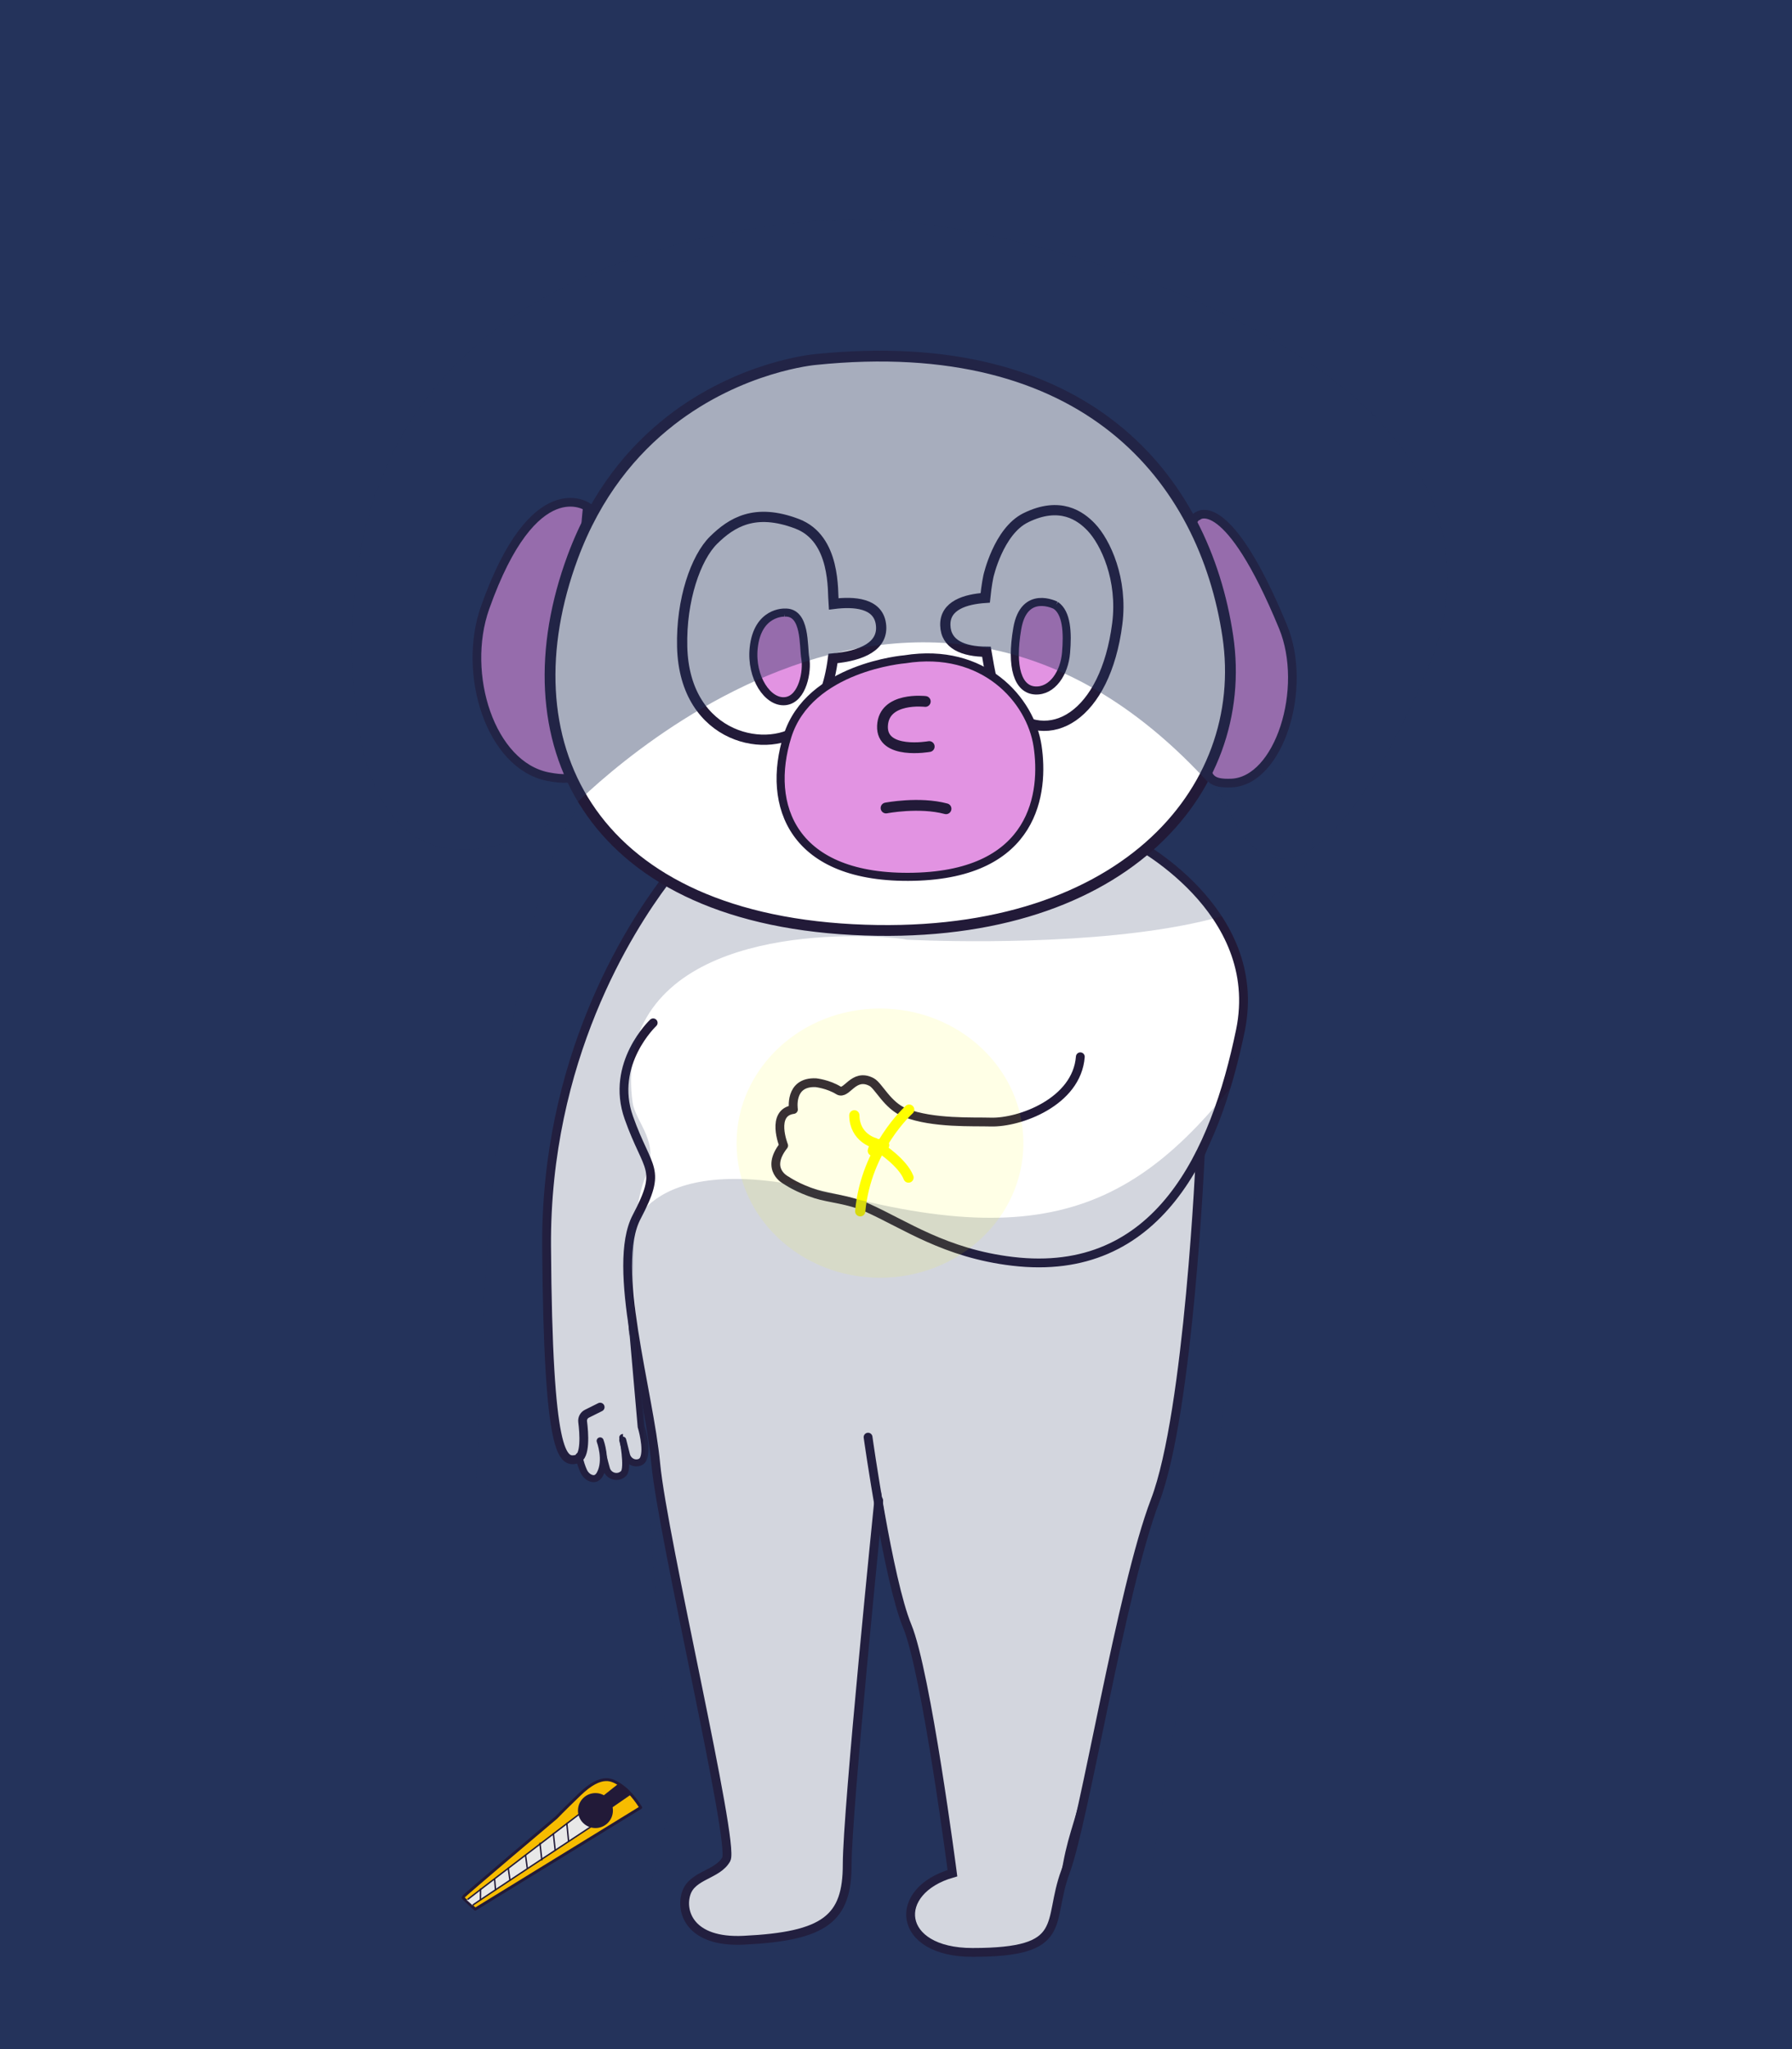 <?xml version="1.0" encoding="UTF-8"?>
<svg id="Layer_1" data-name="Layer 1" xmlns="http://www.w3.org/2000/svg" width="1400" height="1600" xmlns:xlink="http://www.w3.org/1999/xlink" viewBox="0 0 1400 1600">
  <defs>
    <clipPath id="clippath">
      <rect x="-159.39" y="-431.46" width="600" height="400" fill="none"/>
    </clipPath>
    <clipPath id="clippath-1">
      <rect x="458.51" y="-432.5" width="600" height="400" fill="none"/>
    </clipPath>
    <clipPath id="clippath-2">
      <rect x="1075" y="-433.47" width="600" height="400" fill="none"/>
    </clipPath>
  </defs>
  <rect width="1400" height="1600" fill="#24335b"/>
  <path d="M522.93,676s-19.76,36.71-32.19,54.78c-12.42,18.07-54.21,99.39-60.99,190.87-6.78,91.48,1.13,169.41,1.13,169.41l29.93,52.52,35.01-11.29-4.52-116.89,29.93,183.53,45.74,234.35s5.65,21.46-7.91,27.67c-13.55,6.21-25.41,14.12-24.85,22.02.56,7.91,6.21,33.88,36.71,32.75,30.49-1.13,92.05,2.82,91.48-61.55-.56-64.38,25.98-281.79,25.98-281.79,0,0,11.29,72.28,16.38,87.53,5.08,15.25,20.89,77.93,27.67,124.24,6.78,46.31,16.38,80.19,8.47,80.19s-26.54,13.55-28.8,23.72c-2.26,10.16,3.39,36.14,41.79,36.71,38.4.56,67.2,2.26,73.41-42.92,6.21-45.18,9.04-44.61,19.2-82.45,10.16-37.84,35.01-155.86,38.4-172.8,3.39-16.94,33.32-99.95,33.88-114.64.56-14.68,17.51-181.27,20.89-208.94,0,0,48.56-111.25,26.54-155.86-22.02-44.61-43.48-76.24-83.58-86.96l-359.72,15.81Z" fill="#fff" stroke="#221a38" stroke-linecap="round" stroke-miterlimit="10" stroke-width="2"/>
  <path d="M884.09,656.62s104.66,53.01,84.95,148.16c-19.71,95.15-63.88,193.69-178.06,180.1-52.76-6.28-83.91-28.69-113.54-41.9-14.66-6.54-29.08-7.21-39.88-10.6-14.61-4.59-23.28-10.7-23.28-10.7,0,0-16.99-8.16-2.04-27.19,0,0-10.37-25.8,7.64-28.18,0,0-3.58-21.84,17.51-20.89,0,0,9.56,1,17.69,6.02,6.4,3.95,11.53-14.04,25.81-6.56,5.61,2.94,12.37,18.57,26.37,24.02,21.63,8.43,53.12,6.83,66.74,7.24,22.43.68,67.28-15.63,70-50.97" fill="none" stroke="#221a38" stroke-linecap="round" stroke-linejoin="round" stroke-width="6.88"/>
  <path d="M937.78,900.61s-8.84,201.85-35.34,271.17c-26.51,69.32-55.05,249.42-70,289.52-14.95,40.1,4.08,63.21-72.72,63.21-59.52,0-63.21-48.25-15.63-61.85,0,0-20.39-156.99-35.34-193.01-14.95-36.02-30.58-147.48-30.58-147.48" fill="none" stroke="#221a38" stroke-linecap="round" stroke-miterlimit="10" stroke-width="6.88"/>
  <path d="M710.28,866.45s-33.7,29.96-38.23,79.35" fill="none" stroke="#ff0" stroke-linecap="round" stroke-miterlimit="10" stroke-width="8"/>
  <path d="M681.9,898.57s1.36-7.65,8.84-4.42" fill="none" stroke="#ff0" stroke-linecap="round" stroke-miterlimit="10" stroke-width="8"/>
  <path d="M687.85,896.53s17.5,11.38,21.92,22.94" fill="none" stroke="#ff0" stroke-linecap="round" stroke-miterlimit="10" stroke-width="8"/>
  <path d="M683.26,892.45s-15.63-3.91-15.8-21.58" fill="none" stroke="#ff0" stroke-linecap="round" stroke-miterlimit="10" stroke-width="8"/>
  <path d="M469.13,1127.73c.96,4.64,3.03,13.66,4.69,19.3,1.71,5.79,9.03,7.79,13.32,3.53.05-.05.09-.09.14-.14,3.87-3.99-.76-27.94-.76-27.94" fill="#fff" stroke="#221a38" stroke-linecap="round" stroke-miterlimit="10" stroke-width="5.47"/>
  <path d="M486.51,1124.45c1.1,4.34,2.17,8.56,2.95,11.65,1,3.98,4.83,6.75,8.88,6.08,1.77-.29,3.39-1.17,4.29-3.14,3.54-7.79-1.72-25.12-1.72-25.12l-8.33-95.04" fill="#fff" stroke="#221a38" stroke-linecap="round" stroke-miterlimit="10" stroke-width="5.47"/>
  <path d="M429.42,1057.6s3.62,76.57,13.37,80.88c9.74,4.3,14.31-5.77,13.5-15.35-.81-9.57,3.27-28.6,3.27-28.6l-30.13-36.93Z" fill="#fff"/>
  <path d="M452.26,1137.03c1.12,4.91,2.27,8.38,3.73,11.66.97,2.17,2.59,4.01,4.71,5.07,2.45,1.22,5.66,1.58,8.01-2.69,5.91-10.76.15-26,.15-26" fill="#fff" stroke="#221a38" stroke-linecap="round" stroke-miterlimit="10" stroke-width="5.47"/>
  <path d="M519.35,688.3c-27.94,37.27-93.28,138.96-92.31,285.02,1.1,165.46,12.54,168.65,23.45,166.06,7.31-1.74,5.79-20.61,4.7-29.25-.33-2.59,1.02-5.1,3.36-6.26l10.32-5.14" fill="none" stroke="#221a38" stroke-linecap="round" stroke-miterlimit="10" stroke-width="6.88"/>
  <path d="M510.3,798.66s-33.98,31.94-19.03,74.08c14.95,42.14,26.51,38.74,6.12,77.48-20.39,38.74,9.51,135.25,14.95,193.01,5.44,57.77,61.85,296.32,55.05,308.55-6.8,12.23-26.51,12.23-31.26,26.51-4.76,14.27,2.72,38.74,44.86,36.7,63.9-3.09,80.88-16.99,80.88-59.13s24.62-284.24,24.62-284.24" fill="none" stroke="#221a38" stroke-linecap="round" stroke-miterlimit="10" stroke-width="6.88"/>
  <g>
    <path d="M484.36,1393.56c-5.72-3.59-13.81-9.46-31.51,7.58-13.23,12.74-18.26,18.04-18.26,18.04,0,0-72.92,61.48-72.95,62.29s9.64,9.28,9.64,9.28l129.28-79.37s-7.02-12.06-16.2-17.82Z" fill="#f7bc00" stroke="#221a38" stroke-linecap="round" stroke-linejoin="round" stroke-width="2.24"/>
    <path d="M364.28,1484.05c-.5.04,89.92-68.79,89.92-68.79l9.53,9.74s-95.49,62.92-95.03,63.03l-4.41-3.97Z" fill="#e8e8e8" stroke="#221a38" stroke-linecap="round" stroke-miterlimit="10" stroke-width="1.12"/>
    <path d="M482.67,1393.16l-19.21,15.22,6.72,8.58,22.35-15.44s-5.75-7.21-9.85-8.35Z" fill="#221a38"/>
    <line x1="375.42" y1="1475.1" x2="375.35" y2="1483.39" fill="none" stroke="#221a38" stroke-linecap="round" stroke-miterlimit="10" stroke-width="1.12"/>
    <line x1="386.42" y1="1467.42" x2="387.12" y2="1475.7" fill="none" stroke="#221a38" stroke-linecap="round" stroke-miterlimit="10" stroke-width="1.12"/>
    <line x1="397.07" y1="1458.84" x2="398.43" y2="1468.09" fill="none" stroke="#221a38" stroke-linecap="round" stroke-miterlimit="10" stroke-width="1.12"/>
    <circle cx="465.19" cy="1413.74" r="13.65" fill="#221a38"/>
    <line x1="410.59" y1="1448.76" x2="411.94" y2="1458.73" fill="none" stroke="#221a38" stroke-linecap="round" stroke-miterlimit="10" stroke-width="1.12"/>
    <line x1="432.32" y1="1431.77" x2="433.73" y2="1444.63" fill="none" stroke="#221a38" stroke-linecap="round" stroke-miterlimit="10" stroke-width="1.12"/>
    <line x1="421.85" y1="1439.37" x2="423.27" y2="1452.23" fill="none" stroke="#221a38" stroke-linecap="round" stroke-miterlimit="10" stroke-width="1.12"/>
    <line x1="442.84" y1="1423.85" x2="444.16" y2="1437.37" fill="none" stroke="#221a38" stroke-linecap="round" stroke-miterlimit="10" stroke-width="1.12"/>
  </g>
  <g clip-path="url(#clippath)">
    <path d="M-23.68,41.85S99.37-81.92,108.79-93.69c9.42-11.77,38.46-43.95,40.42-50.23s11.77-46.7,45.13-85.55c33.36-38.85,76.92-80.84,76.92-80.84,0,0,10.6-11.77,20.8-5.89s3.53,34.93-9.81,49.06c0,0,31-41.6,38.46-49.84,7.46-8.24,22.76-8.63,22.76,5.49s-23.15,62.01-23.15,62.01c0,0,29.43-33.36,40.42-40.03,10.99-6.67,17.27-3.14,20.01-1.57,2.75,1.57,8.45,19.26-11.56,48.69l-93.22,121.63S212.43-30.29,201.4-5.78c-10.03,22.29-15.01,25.4-15.01,25.4,0,0-62.17,68.23-91.47,36.45-23.15-25.12-72.17,13.04-118.61-14.22Z" fill="#fff"/>
    <path d="M322.16-185.96c3.96-5.25,10.04-12.79,18.91-23.04,18.96-21.94,42.79-53.9,43.88-66.9,1.08-13-1.9-17.6-13.81-17.88s-46.58,39-54.17,50.92c0,0,28.44-47.94,26.81-62.02-1.63-14.08-5.42-18.96-17.6-14.9-12.19,4.06-44.69,51.46-45.23,52.54-.54,1.08,14.92-10.31,17.45-31.83,2.53-21.52-18.02-19.71-25-13.69-6.97,6.02-36.87,34.69-36.87,35.77l-21.16,20.09c-9.63,11.3-51.19,50.65-67.98,116.73C147.38-140.17.51,18.38-9.78,26.51" fill="none" stroke="#221a38" stroke-linecap="round" stroke-miterlimit="10" stroke-width="6.24"/>
    <path d="M179.63,29.65s83.98-143.86,101.31-153.07c17.33-9.21,57.54-24.05,68.81-25.63,22.63-3.17,43.87-20.4,39.95-33.81-3.29-11.29-14.62-17.6-31.11-17.04-22.85.77-25.51,17.87-54.21,7.82-31.36-10.99-67.42-5.48-68.2-5.28,0,0-27.7,4.06-43,32.23" fill="none" stroke="#221a38" stroke-linecap="round" stroke-miterlimit="10" stroke-width="6.24"/>
  </g>
  <g clip-path="url(#clippath-1)">
    <path d="M933.9-4.01l-68.5-253.6s-6.01-3.47-12.26-6.94c-6.25-3.47-15.65-13.77-15.42-29.73l16.35,3.82c10.18-5.32,13.7-30.36,14.57-46.27,1.16-21.05-8.33-27.76-8.33-27.76,0,0,4.06-14.64,13.98-15.66,18.08-1.86,22.27,11.67,23.65,15.6,0,0,9.25-14.49,21.01-12.26,16.38,3.1,19.16,21.14,19.16,21.14,0,0,4.41-12.23,15.05-8.53,10.64,3.7,35.99,17.58,18.64,108.27L1067.86-.16l-133.95-3.85Z" fill="#fff" stroke="#221a38" stroke-linecap="round" stroke-linejoin="round" stroke-width="6.67"/>
    <path d="M442.81-128.81s71.13-99.01,173.71-120.81c0,0,14.54-30.31,45.04-39.32,31.45-9.29,45.39-10.37,76.85,1.07,31.45,11.44,20.73,30.38,20.73,30.38l-51.47,102.58s-20.73,14.3-43.96,13.23c-23.23-1.07-25.02-10.72-42.53-2.5-17.51,8.22-41.74,20.59-58.98,52.19s-8.33,95.26-8.33,95.26c0,0-85.8,30.22-118.98-5.14-18.83-20.07,3.26-90.19,7.92-126.94Z" fill="#fff"/>
  </g>
  <g clip-path="url(#clippath-2)">
    <path d="M1167.77,30.3s4.78-153.55,34.96-230.32c30.18-76.76,51.55-99.97,51.55-99.97,0,0,8.62-19.49,9.5-27.85.88-8.35,22.73-33.35,41.73-44.66,19.01-11.31,33.79-28.11,33.79-28.11,0,0,36.04-18.62,31.81,18.29l41.35,53.61s18.68,5.62,17.43,17.32c-1.25,11.7-9.66,36.31-30.02,52.17-15.39,11.99-55.74,29.29-65.81,37.9-8.31,7.11-17.18,41.1-19.09,59.07-1.91,17.97-5.24,207.58-5.24,207.58,0,0-97.09-8.19-141.97-15.04Z" fill="#fff"/>
    <path d="M1691.7-32.66s-104.17-55.48-111.07-59.35c-6.9-3.87-28.15-15.51-32.36-21.27-4.2-5.76-27.11-37.26-34.96-46.07-7.84-8.82-36.19-34.64-57.94-35.68-21.75-1.04-51.03,6.31-65.2,16.06-14.17,9.75-24.58,20.9-27.16,36.88-2.58,15.98-2.44,45.25,1.51,54.31,3.94,9.06,13.4,10.03,20.43,3.71,0,0,1.86,14.44,16.59,24.46,14.73,10.02,20.45,7.7,26.34.51,0,0,11.65,8.34,21.24-.88,0,0,11.68,6.46,19.39,5.73s16.99,3.77,21.92,7.37,124.05,105.85,124.05,105.85c0,0,56.6-32.08,77.22-91.64Z" fill="#fff"/>
    <path d="M1168.5,30.6s-5.94-204.44,87.4-334.17l3.01-5.73s-1.52-14.87,15.24-36.03c19.6-24.74,26.89-20.2,50.66-42.22,38.86-35.97,58.01-4.7,40.07,13.67-8.9,9.11-9.55,15.82-23.19,20" fill="none" stroke="#221a38" stroke-linecap="round" stroke-miterlimit="10" stroke-width="4.84"/>
    <path d="M1402.73-300.08c-12.44,8.02-33.43,20.23-42.24,10.37-5.81-6.5-.72-14.17,4.05-18.56,6.54-6.02,11.42-10.54,22.64-15.53,13.73-6.11,23.26-5.04,23.26-5.04,0,0,7.02.6,13.33,7.03,10.88,11.08,3.21,22.55,3.21,22.55,0,0-7.11,37.81-75.56,67.09-16.63,7.12-23.31,17.63-27.24,27.6-5.81,14.72-19.62,168.52-13.41,251.27" fill="none" stroke="#221a38" stroke-linecap="round" stroke-miterlimit="10" stroke-width="4.84"/>
  </g>
  <path d="M708.09,733.72c-7.1-2.37-162.56-18.07-205.19,64.82-7.22,14.05-12.36,37.77-8.68,62.23,2.42,16.15,21.67,30.52,10.47,57.06-29.53,70,16.86,289.09,10.05,285.69-9.47-4.74-145.17-40.26-142.8-49.73s5.44-551.81,121.49-551.81,428.58-82.39,502.08-2.37c144.58,157.41-287.41,134.11-287.41,134.11Z" fill="#24335b" opacity=".2"/>
  <path d="M936.14,402.7s-19.8,3.59-3.21,107.12c13.99,87.27-1.16,102.6,28.93,101.6,37.36-1.25,60.39-73.87,40.48-122.05-43.38-104.97-66.19-86.67-66.19-86.67Z" fill="#e293e2" stroke="#221a38" stroke-linecap="round" stroke-miterlimit="10" stroke-width="6.75"/>
  <path d="M458.95,395.74s-41.77-28.95-79.94,78.68c-18.4,51.9,4.18,123.26,49.19,132.01,47.86,9.3,23.04-28.02,24.85-91.26,2.99-104.46,5.89-119.43,5.89-119.43Z" fill="#e293e2" stroke="#221a38" stroke-linecap="round" stroke-miterlimit="10" stroke-width="6.75"/>
  <path d="M523.73,328.63c-29.38,22.91-57.9,56.65-76.28,106.24-52.86,142.62,10.33,280.06,218.72,290.98,208.39,10.93,311.22-107.57,293.05-229.12-18.34-122.76-110.18-237.83-322.22-215.98,0,0-58.16,4.89-113.28,47.87" fill="#fff" stroke="#221a38" stroke-linecap="round" stroke-miterlimit="10" stroke-width="8.44"/>
  <path d="M801.36,404.29c-21.39,10.52-29.2,45.82-29.2,45.82,0,0-1.45,6.68-2.46,16.73-15.26,1.04-31.6,5.75-31.18,21.38.41,15.08,14.06,20.56,32.14,20.7,2.28,13.04,5.42,35.62,14.91,44.51,33.74,31.6,78.05,5.93,87.3-66.41,4.43-34.64-9.18-63.76-20.42-75.49-8.33-8.69-24.26-20.43-51.08-7.25Z" fill="none" stroke="#221a38" stroke-linecap="round" stroke-miterlimit="10" stroke-width="8"/>
  <path d="M688.2,487.15c-2.33-16.38-21.1-17.6-36.93-15.59-.79-9.6,1.92-50.96-28.51-62.55-33.22-12.66-51.42-.85-65.21,12.68-13.92,13.65-25.52,46.75-24.6,83.37,1.82,72.91,69.14,85.09,94.78,61.97,14.51-13.08,20.62-34.16,23.03-52.87,22.48-2.02,39.91-9.59,37.44-27.01Z" fill="none" stroke="#221a38" stroke-linecap="round" stroke-miterlimit="10" stroke-width="8"/>
  <path d="M706.88,514.79s-74.77,6-91.69,60.04c-16.92,54.03,3.82,111.96,98.79,109.78,94.97-2.18,102.06-66.12,96.61-102.14-5.46-36.02-42.03-77.5-103.7-67.68Z" fill="#e293e2" stroke="#221a38" stroke-linecap="round" stroke-miterlimit="10" stroke-width="6.3"/>
  <path d="M722.87,547.72s-32.42-3.85-33.42,19.07c-1,22.92,36.5,16.14,36.5,16.14" fill="none" stroke="#221a38" stroke-linecap="round" stroke-miterlimit="10" stroke-width="8.44"/>
  <path d="M692.23,630.91s25.92-5.01,46.85.59" fill="none" stroke="#221a38" stroke-linecap="round" stroke-linejoin="round" stroke-width="8.44"/>
  <path d="M612.98,478.33s-21.16-1-24.15,27.6c-2.41,22.99,11.07,43.17,24.8,41.54,13.73-1.63,17.24-23.99,15.53-33.36s.65-36.73-16.19-35.78Z" fill="#e293e2" stroke="#221a38" stroke-linecap="round" stroke-miterlimit="10" stroke-width="6.3"/>
  <path d="M824.79,472.67s-24.67-12.8-30.02,17.95c-5.35,30.75.67,47.84,14.03,48.52,13.36.68,22.72-13.67,24.05-29.39,1.34-15.72.63-31.19-8.07-37.09Z" fill="#e293e2" stroke="#221a38" stroke-linecap="round" stroke-miterlimit="10" stroke-width="6.3"/>
  <path d="M441.59,635.85s275.29-296.46,516.69-8.47c0,0,46.69,147.48,155.64-101.19,108.94-248.67-333.93-359.98-449.98-355.24-116.05,4.74-381.3,47.37-388.4,317.35-7.1,269.99,166.05,147.55,166.05,147.55Z" fill="#24335b" opacity=".4"/>
  <path d="M492.33,964.54s10.36-72,162.82-31.76c184.46,48.68,253.72-1.72,347.29-139.76,0,0-110.12,739.04-116.47,739.04s-391.76,6.05-391.76-2.42,31.76-120.4,29.65-126.75c-2.12-6.35-31.53-438.34-31.53-438.34Z" fill="#24335b" opacity=".2"/>
  <ellipse cx="687.49" cy="892.6" rx="112.05" ry="105.12" fill="#ff0" opacity=".1"/>
</svg>